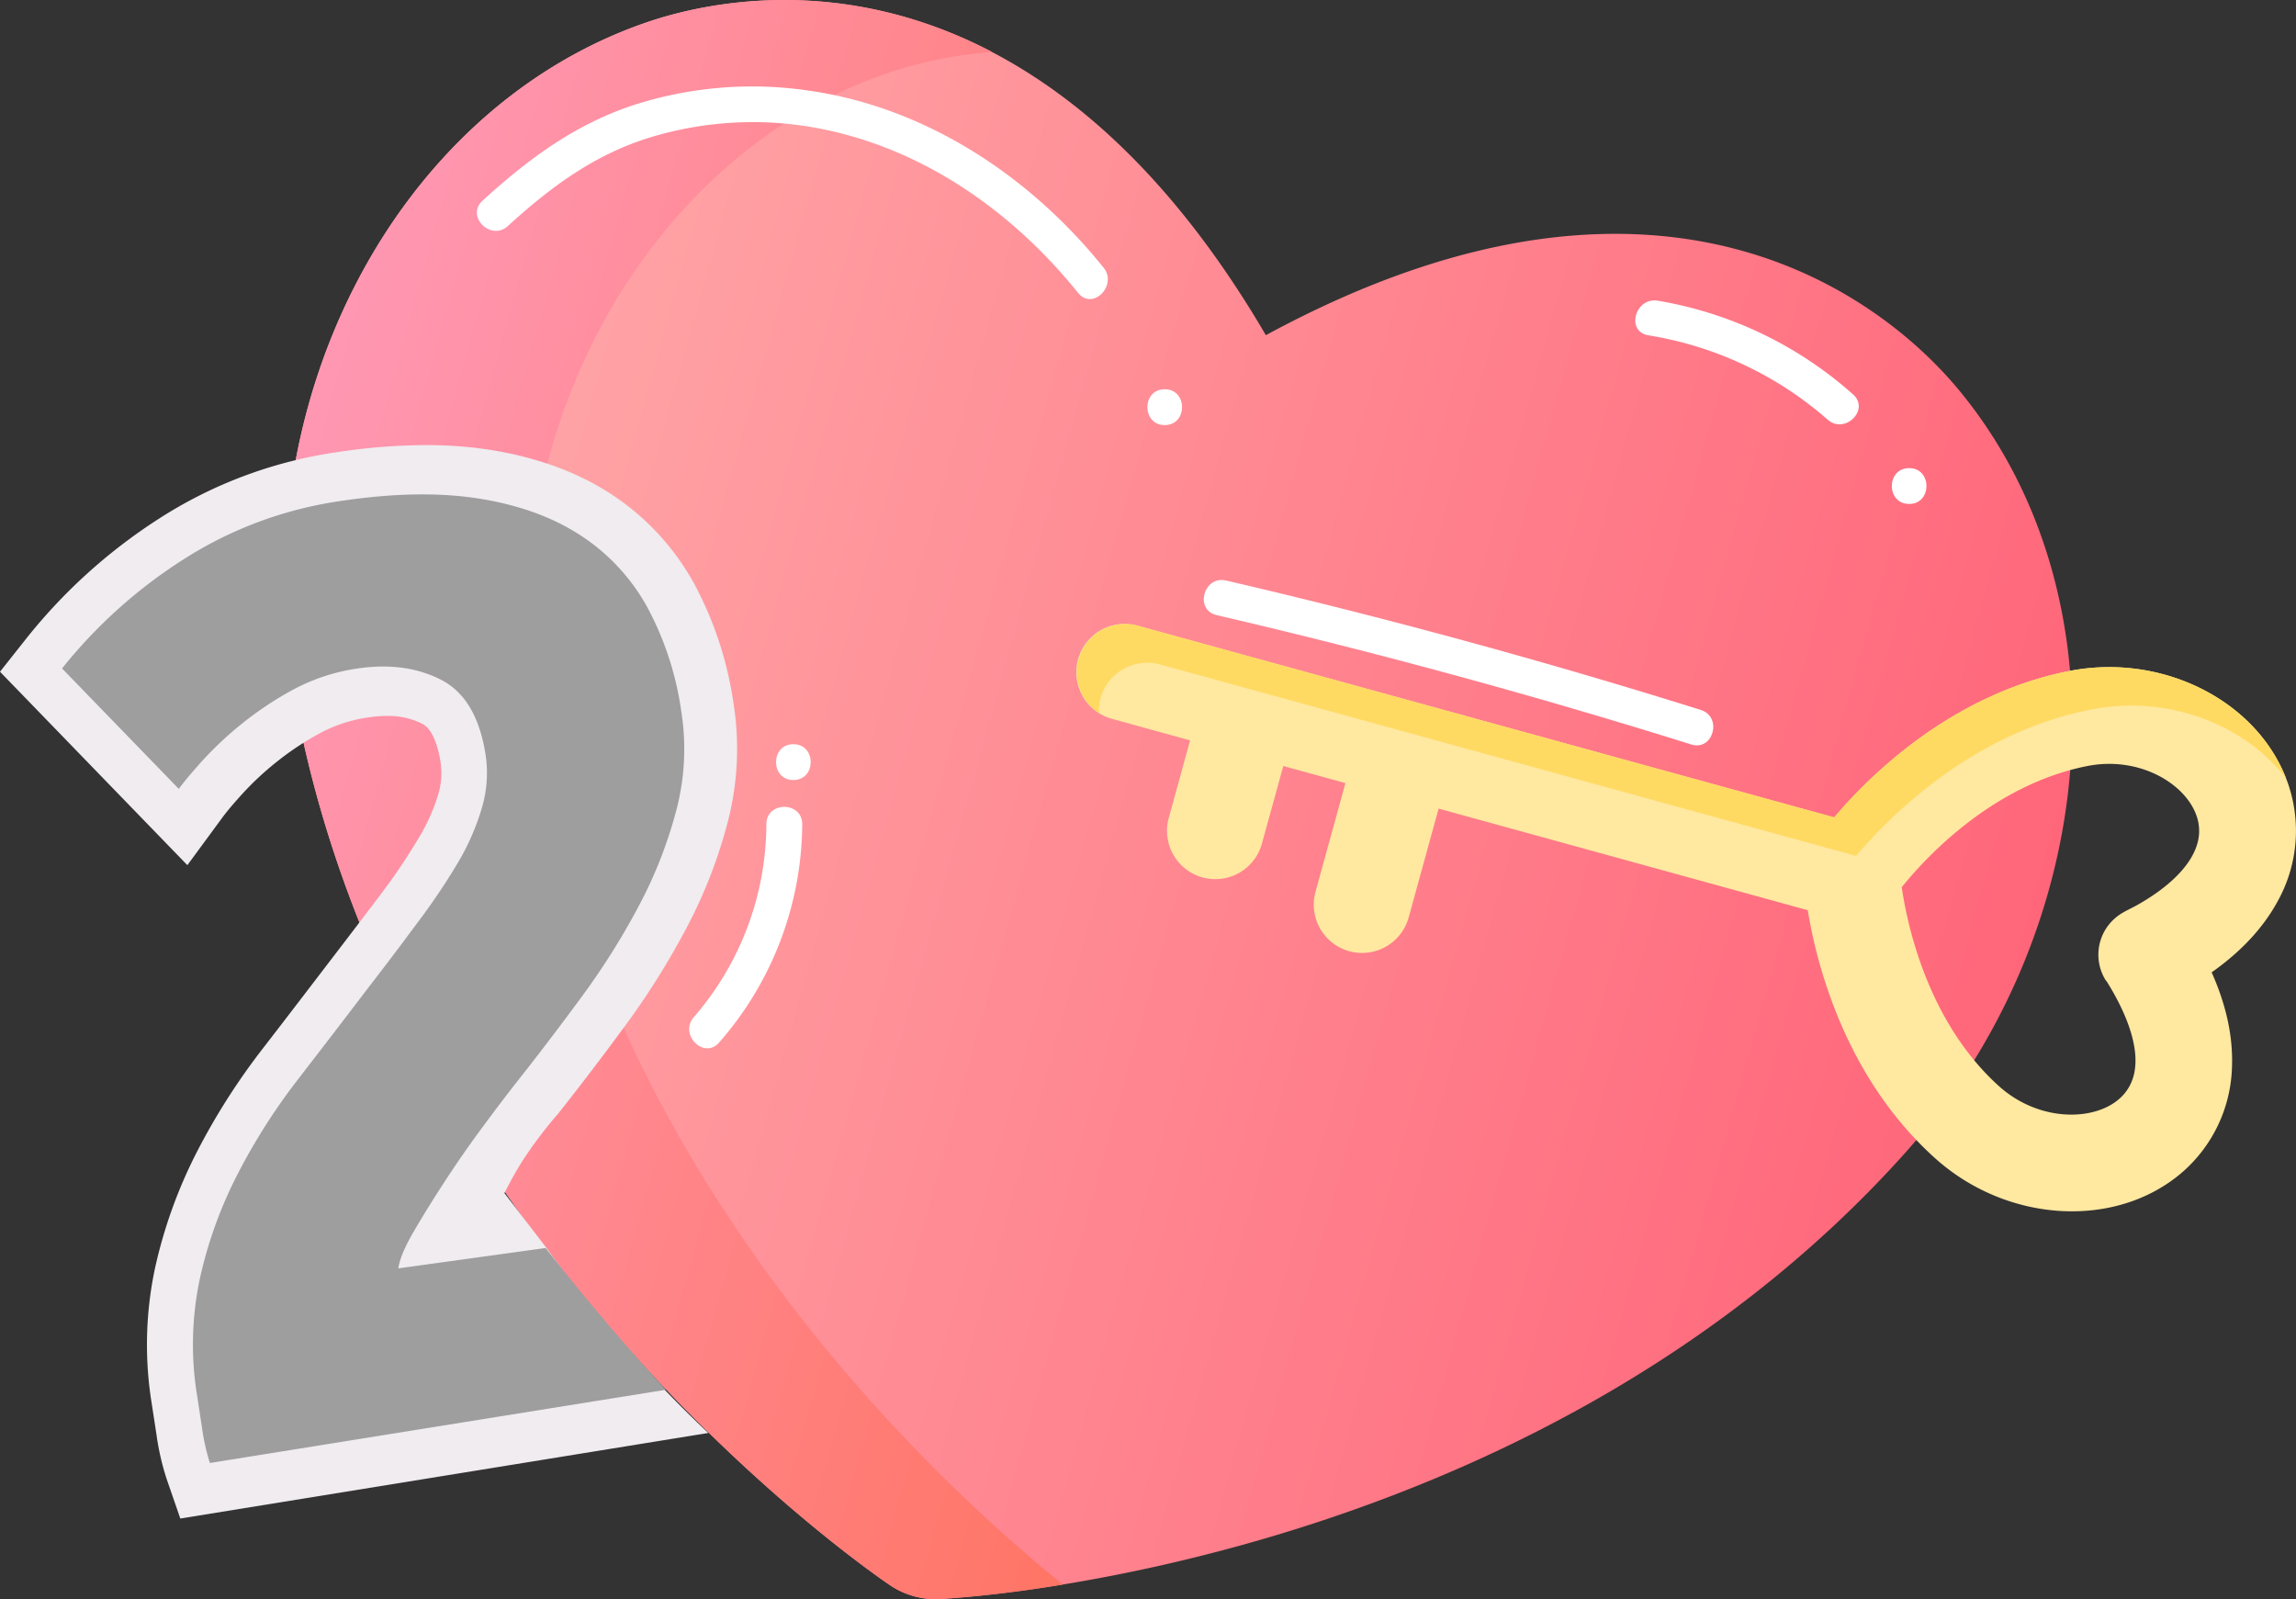 <svg xmlns="http://www.w3.org/2000/svg" xmlns:xlink="http://www.w3.org/1999/xlink" viewBox="0 0 576.44 401.52"><rect x="0" y="0" width="576.44" height="401.52" fill="#333333" stroke="none"/><defs><style>.cls-1{fill:url(#Безымянный_градиент_45);}.cls-2{fill:url(#Безымянный_градиент_72);}.cls-3{fill:#f0ecf0;}.cls-4{fill:#9e9e9e;}.cls-5{fill:#ffe8a0;}.cls-6{fill:#ffda63;}.cls-7{fill:#fff;}</style><linearGradient id="Безымянный_градиент_45" x1="-1276.65" y1="-931.08" x2="-823.07" y2="-931.08" gradientTransform="translate(1041.35 1396.34) rotate(15.61)" gradientUnits="userSpaceOnUse"><stop offset="0" stop-color="#ffacac"/><stop offset="1" stop-color="#ff667a"/></linearGradient><linearGradient id="Безымянный_градиент_72" x1="-1276.65" y1="-931.08" x2="-1014.58" y2="-931.08" gradientTransform="translate(1041.35 1396.34) rotate(15.61)" gradientUnits="userSpaceOnUse"><stop offset="0" stop-color="#ff97b3"/><stop offset="1" stop-color="#ff7565"/></linearGradient></defs><title>Ресурс 8</title><g id="Слой_2" data-name="Слой 2"><g id="Слой_1-2" data-name="Слой 1"><path class="cls-1" d="M491.16,97.15c-15.06-17.87-70.27-68.89-173.35-13C258.65-17,185-2,162.84,5.45,98.73,27.11,59.89,102.92,74.44,178c26.27,135.71,144.05,216.63,149.05,220a20.42,20.42,0,0,0,12.35,3.45c6-.3,148.69-8.47,241.49-110.92C528.7,233.87,534.77,148.91,491.16,97.15Z"/><path class="cls-2" d="M134.92,190.78c-14.54-75.11,24.29-150.92,88.41-172.59a106.66,106.66,0,0,1,25.77-5.13c-38.16-20-72.36-12.31-86.25-7.62C98.73,27.11,59.89,102.92,74.44,178c26.27,135.72,144.05,216.64,149.05,220a20.42,20.42,0,0,0,12.35,3.45,299.21,299.21,0,0,0,31-3.65C232.12,369.67,155.49,297,134.92,190.78Z"/><path class="cls-3" d="M41.87,371.4a64.66,64.66,0,0,1-2.58-11.21l-1.2-7.82a92.22,92.22,0,0,1,.83-34A120.94,120.94,0,0,1,49.5,289.06a167.24,167.24,0,0,1,16.42-25.75c5.7-7.37,11.53-15,17.34-22.6,4.42-5.76,8.61-11.26,12.47-16.38A150.66,150.66,0,0,0,105,210.58a47.68,47.68,0,0,0,5-11.07,18.43,18.43,0,0,0,.63-8c-.56-3.69-1.82-8.38-4.64-9.82a18.92,18.92,0,0,0-8.85-1.95,31.06,31.06,0,0,0-4.76.38,36.38,36.38,0,0,0-12,3.92,72.79,72.79,0,0,0-11.12,7.39,74.39,74.39,0,0,0-8.39,7.84c-3,3.29-4.44,5.15-5.16,6.14l-8.67,11.79L0,168.64l6.73-8.5a137.2,137.2,0,0,1,33-29.81,112,112,0,0,1,44.48-16.75,151.91,151.91,0,0,1,22.66-1.84A103.82,103.82,0,0,1,123,112.93c11.74,1.86,22,5.6,30.45,11.13a63.16,63.16,0,0,1,20.84,22.5,90.87,90.87,0,0,1,9.92,30.36,73,73,0,0,1-1.52,29.52,123.62,123.62,0,0,1-10.38,26.61,195.22,195.22,0,0,1-15.48,24.63c-5.55,7.56-11.16,14.91-16.67,21.87a108.56,108.56,0,0,0-8.76,11.54,89.65,89.65,0,0,0-4.75,8.45l10.73,14c5.44,7.58,11.73,15.65,19,23.93s14.58,15.81,21.45,22.28L45.27,381.23Z"/><path class="cls-4" d="M137,313.31l-37,5.12q.48-3.4,3.78-9.09T111.41,297q4.31-6.66,9.15-13.24t9-11.89q8.11-10.25,16.4-21.52a181.79,181.79,0,0,0,14.5-23.07,110.85,110.85,0,0,0,9.36-23.95,60.33,60.33,0,0,0,1.25-24.55,78.14,78.14,0,0,0-8.5-26.23,50.63,50.63,0,0,0-16.78-18.12q-10.56-6.9-25.61-9.27t-34.93.66a99.14,99.14,0,0,0-39.61,14.89,124.54,124.54,0,0,0-30.06,27.11l29.31,30.23c1.28-1.75,3.26-4.12,5.93-7.08a87.51,87.51,0,0,1,9.77-9.17,85,85,0,0,1,13-8.66,48.81,48.81,0,0,1,16-5.29q12.06-1.83,21.11,2.79t11.24,19a30.87,30.87,0,0,1-1,13.33,60.41,60.41,0,0,1-6.21,14,163.77,163.77,0,0,1-10.07,14.88Q99,239.52,92.28,248.21q-8.62,11.32-17.39,22.67a153.45,153.45,0,0,0-15.21,23.84A108,108,0,0,0,50.18,321a79.6,79.6,0,0,0-.68,29.47c.24,1.52.63,4.13,1.2,7.82a52.6,52.6,0,0,0,2,9L167.18,348.9q-8.79-9.52-17.79-20.27Q142.9,320.88,137,313.31Z"/><path class="cls-5" d="M298.79,185.87l-5.36,19.49a12.13,12.13,0,1,0,23.39,6.44l5.37-19.49,15.59,4.29-7.51,27.29a12.13,12.13,0,1,0,23.39,6.44L361.18,203l92.68,25.51c2.25,13.76,9.45,42,31.92,62.22C503.83,307,531,308.63,547.65,294.5a36.32,36.32,0,0,0,12.72-26.73c.28-7.51-1.44-15.46-5.11-23.66,7.35-5.17,12.89-11.11,16.5-17.71a36.34,36.34,0,0,0,2.75-29.47c-7.07-20.66-31.26-33.16-55.07-28.46-29.36,5.8-50,26.15-58.93,36.74l-174.78-48.1a12.13,12.13,0,1,0-6.43,23.39Zm230,60.32c4,6.32,12.46,21.89,3.13,29.81-6.54,5.55-20.12,5.56-30-3.27-17.95-16.14-23.11-40.64-24.46-50,5.92-7.35,22.79-25.72,46.61-30.42,13-2.56,24.62,4.4,27.4,12.5a11.38,11.38,0,0,1,.22,6.9c-1.47,5.34-6.73,10.74-14.95,15.41-1.48.84-3.07,1.51-4.48,2.44a12.36,12.36,0,0,0-3.26,3.19,12.12,12.12,0,0,0-.26,13.47Z"/><path class="cls-6" d="M275.92,179a12.11,12.11,0,0,1,2.18-7.5,12.24,12.24,0,0,1,13.13-4.69L466,214.88c9-10.59,29.56-30.94,58.93-36.74,19.1-3.77,38.43,3.53,49,17.24-7.73-19.73-31.28-31.49-54.49-26.91-29.36,5.8-50,26.15-58.93,36.74l-174.78-48.1a12.13,12.13,0,0,0-13.15,18.66A12,12,0,0,0,275.92,179Z"/><path class="cls-7" d="M127.51,56.74c10.7-9.76,21.68-17.93,35.69-22.23a88.36,88.36,0,0,1,40.36-2.64c26.92,4.53,50.22,20.67,67.12,41.67,3.63,4.52,10-1.89,6.37-6.36-18.47-23-44.74-40.35-74.27-44.47a97.09,97.09,0,0,0-43.49,3.6c-14.89,4.87-26.69,13.62-38.14,24.07-4.29,3.91,2.09,10.26,6.36,6.36Z"/><path class="cls-7" d="M292.42,106.72c5.8,0,5.8-9,0-9s-5.8,9,0,9Z"/><path class="cls-7" d="M305.43,154.42q60.18,14,119.18,32.48c5.54,1.74,7.91-6.94,2.39-8.67q-59-18.49-119.18-32.49c-5.63-1.31-8,7.36-2.39,8.68Z"/><path class="cls-7" d="M413.78,84.17a89.76,89.76,0,0,1,45.07,21.18c4.33,3.82,10.72-2.52,6.36-6.36a98.24,98.24,0,0,0-49-23.5c-5.67-.94-8.1,7.73-2.39,8.68Z"/><path class="cls-7" d="M479.32,126.52c5.79,0,5.8-9,0-9s-5.81,9,0,9Z"/><path class="cls-7" d="M192.41,206.92a74.26,74.26,0,0,1-18.21,48.43c-3.79,4.35,2.55,10.74,6.36,6.36a83.87,83.87,0,0,0,20.85-54.79c0-5.79-9-5.8-9,0Z"/><path class="cls-7" d="M199.19,195.83c5.79,0,5.8-9,0-9s-5.8,9,0,9Z"/></g></g></svg>